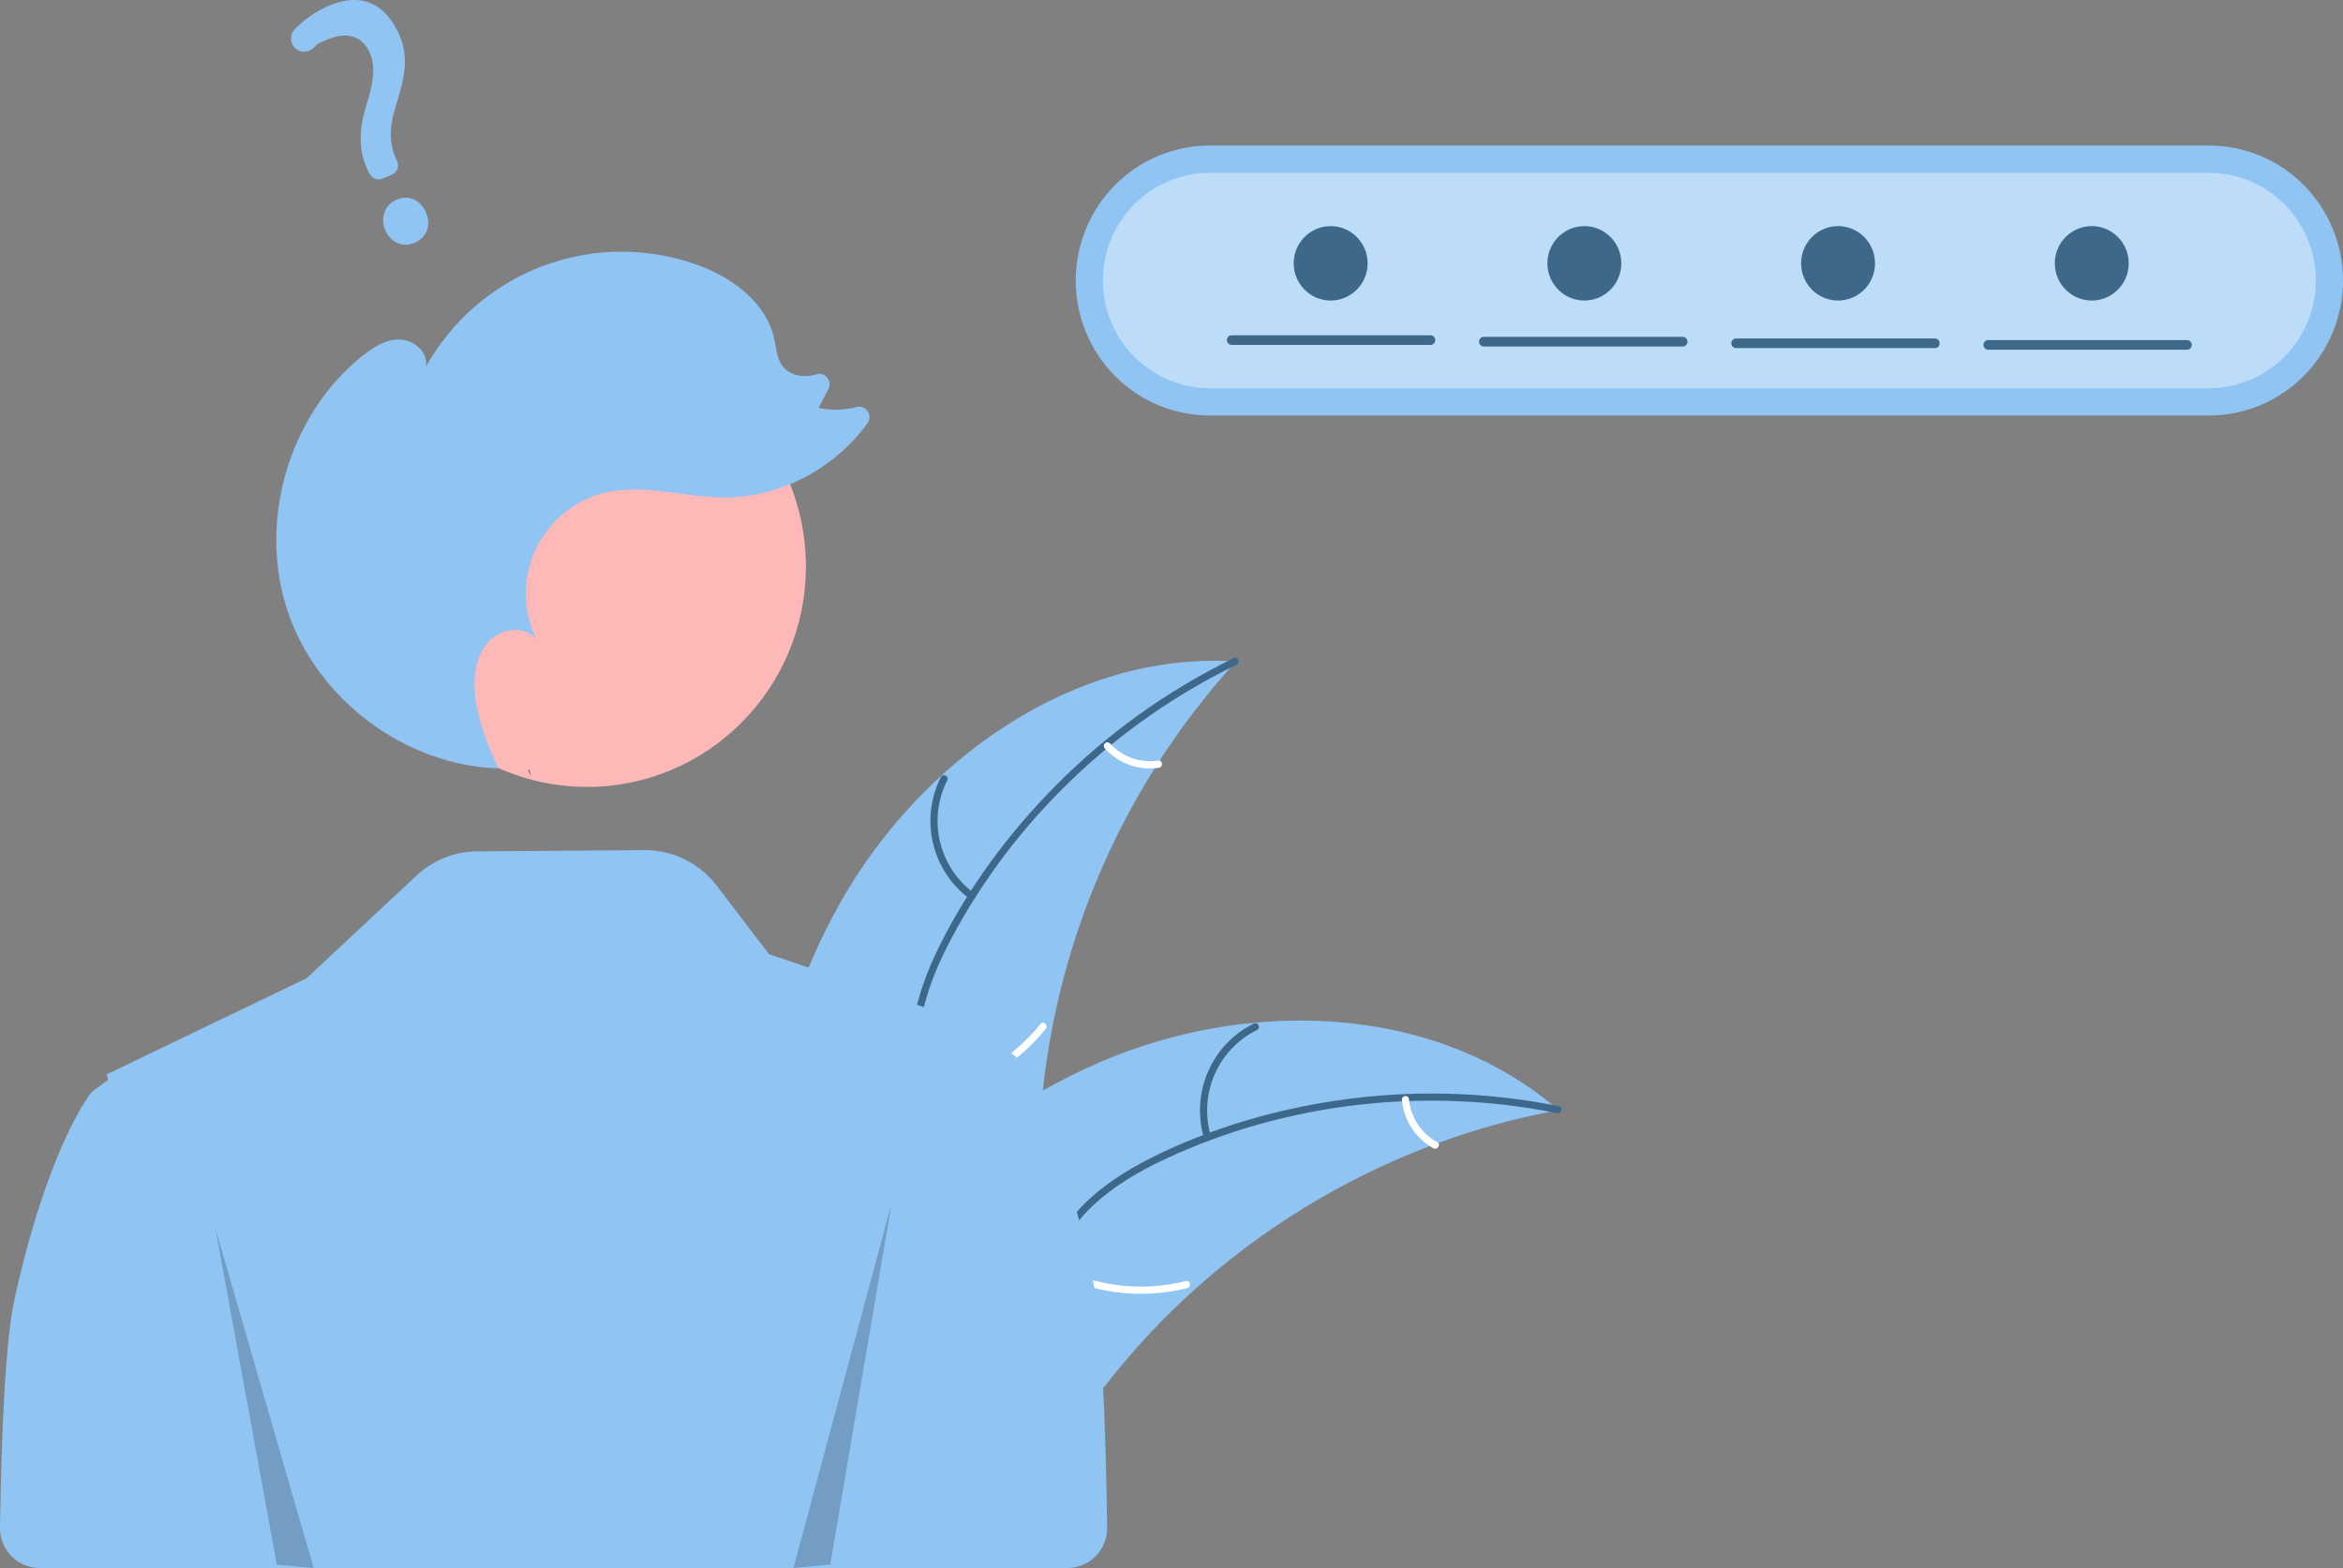 <svg width="526" height="352" viewBox="0 0 526 352" fill="none" xmlns="http://www.w3.org/2000/svg">
<rect x="0" y="0" width="526" height="352" fill="#808080" stroke="none"/>
<g clip-path="url(#clip0_46_4)">
<path d="M188.676 202.579C206.702 170.648 241.087 146.13 277.487 148.492C250.638 177.893 234.981 215.91 233.288 255.816C232.69 271.208 233.617 288.391 223.468 299.917C217.152 307.089 207.5 310.562 198.009 311.29C188.518 312.019 179.029 310.292 169.664 308.573L167.393 309.275C166.528 272.556 170.65 234.51 188.676 202.579Z" fill="#90C4F3"/>
<path d="M277.542 149.261C250.625 162.309 227.673 184.101 213.584 210.678C210.537 216.424 207.944 222.52 206.813 228.965C205.681 235.413 206.471 241.551 208.659 247.675C210.658 253.274 213.347 258.767 213.96 264.758C214.606 271.072 212.299 276.977 208.146 281.662C203.064 287.396 196.24 290.948 189.447 294.189C181.904 297.787 174.012 301.404 168.67 308.12C168.022 308.934 166.806 307.875 167.453 307.062C176.748 295.378 192.659 293.182 203.692 283.77C208.84 279.378 212.706 273.397 212.462 266.39C212.248 260.262 209.48 254.594 207.407 248.943C205.23 243.009 204.145 237.043 204.925 230.716C205.724 224.245 208.086 218.034 210.973 212.235C217.483 199.157 226.393 187.15 236.6 176.771C248.33 164.84 262.001 155.018 277.021 147.729C277.951 147.279 278.465 148.813 277.542 149.261V149.261Z" fill="#3D6889"/>
<path d="M217.711 201.796C213.584 198.758 210.665 194.342 209.473 189.336C208.282 184.33 208.897 179.061 211.207 174.469C211.678 173.542 213.131 174.235 212.66 175.163C210.5 179.435 209.928 184.343 211.047 189.003C212.166 193.662 214.902 197.765 218.761 200.571C219.599 201.182 218.544 202.404 217.711 201.796V201.796Z" fill="#3D6889"/>
<path d="M207.273 244.97C217.613 243.449 227.004 238.059 233.573 229.875C234.223 229.064 235.439 230.123 234.79 230.933C227.938 239.437 218.155 245.026 207.391 246.585C206.365 246.733 206.253 245.118 207.273 244.97V244.97Z" fill="white"/>
<path d="M249.125 166.832C250.478 168.342 252.183 169.491 254.086 170.174C255.989 170.857 258.031 171.054 260.028 170.746C261.051 170.585 261.163 172.201 260.146 172.36C257.937 172.69 255.683 172.47 253.579 171.72C251.474 170.97 249.584 169.712 248.074 168.057C247.919 167.913 247.824 167.715 247.808 167.503C247.793 167.291 247.858 167.081 247.991 166.916C248.131 166.754 248.328 166.655 248.541 166.639C248.753 166.623 248.963 166.693 249.125 166.832Z" fill="white"/>
<path d="M349.911 249.223C349.275 249.341 348.639 249.46 347.997 249.591C339.45 251.233 331.049 253.572 322.878 256.583C322.243 256.806 321.602 257.041 320.974 257.282C301.366 264.749 283.304 275.817 267.708 289.924C261.507 295.543 255.739 301.629 250.455 308.129C243.158 317.106 235.956 327.425 226.42 333.278C225.432 333.9 224.407 334.46 223.35 334.954L168.42 312.011C168.321 311.896 168.217 311.793 168.117 311.677L165.882 310.862C166.132 310.508 166.398 310.146 166.647 309.791C166.791 309.585 166.947 309.384 167.09 309.178C167.19 309.042 167.291 308.906 167.373 308.778C167.406 308.733 167.439 308.688 167.467 308.655C167.55 308.526 167.639 308.416 167.717 308.3C169.198 306.272 170.697 304.25 172.212 302.235C172.217 302.223 172.218 302.223 172.235 302.215C183.82 286.894 196.777 272.411 211.505 260.37C211.948 260.008 212.396 259.633 212.864 259.281C219.533 253.89 226.628 249.057 234.078 244.831C238.165 242.53 242.366 240.438 246.663 238.565C257.775 233.745 269.571 230.716 281.618 229.587C305.634 227.342 330.096 232.855 348.515 248.048C348.986 248.437 349.446 248.821 349.911 249.223Z" fill="#90C4F3"/>
<path d="M349.499 249.873C320.205 243.973 288.85 247.457 261.71 260.136C255.843 262.877 250.127 266.171 245.371 270.632C240.612 275.094 237.573 280.474 235.658 286.69C233.907 292.372 232.769 298.389 229.677 303.544C226.417 308.977 221.045 312.293 214.927 313.516C207.442 315.013 199.869 313.712 192.507 312.181C184.333 310.481 175.87 308.585 167.589 310.708C166.585 310.965 166.248 309.382 167.249 309.125C181.657 305.432 195.674 313.324 210.111 312.498C216.847 312.113 223.509 309.681 227.505 303.938C230.998 298.916 232.177 292.712 233.9 286.943C235.71 280.886 238.41 275.464 242.816 270.886C247.323 266.203 252.923 262.676 258.695 259.796C271.713 253.301 286.006 249.116 300.361 247.016C316.861 244.602 333.649 245.048 349.999 248.334C351.011 248.538 350.504 250.076 349.499 249.873V249.873Z" fill="#3D6889"/>
<path d="M270.316 255.546C268.838 250.618 269.147 245.322 271.189 240.603C273.231 235.884 276.872 232.049 281.463 229.784C282.393 229.329 283.139 230.763 282.207 231.219C277.929 233.321 274.538 236.893 272.645 241.291C270.753 245.69 270.484 250.624 271.888 255.204C272.191 256.2 270.618 256.536 270.316 255.546Z" fill="#3D6889"/>
<path d="M236.169 283.691C245.335 288.745 256.055 290.134 266.193 287.582C267.197 287.329 267.535 288.911 266.532 289.165C255.978 291.8 244.824 290.331 235.298 285.051C234.39 284.547 235.266 283.189 236.169 283.691V283.691Z" fill="white"/>
<path d="M316.304 246.674C316.481 248.701 317.156 250.651 318.267 252.351C319.378 254.05 320.89 255.445 322.669 256.41C323.582 256.902 322.705 258.259 321.798 257.77C319.837 256.695 318.169 255.152 316.937 253.278C315.705 251.403 314.948 249.253 314.732 247.016C314.694 246.807 314.737 246.591 314.851 246.412C314.966 246.233 315.143 246.105 315.348 246.054C315.557 246.01 315.774 246.05 315.953 246.166C316.132 246.282 316.258 246.465 316.304 246.674V246.674Z" fill="white"/>
<path d="M245.273 287.074C237.58 249.619 227.964 237.131 227.964 237.131L224.29 234.262L219.872 230.807L219.894 230.363L218.846 230.004L218.6 229.812L218.196 229.5L218.132 229.57L217.995 229.713L198.004 222.87L172.642 214.195L160.897 198.824C158.985 196.32 156.522 194.297 153.703 192.912C150.884 191.527 147.784 190.819 144.648 190.842L107.14 191.122C102.069 191.16 97.195 193.106 93.477 196.579L68.824 219.606L30.41 238.08L30.345 238.015L29.942 238.305L24.007 241.163L24.252 242.447L20.578 245.116C20.578 245.116 10.962 256.736 3.269 291.587C1.312 300.455 0.349 319.478 0.001 342.92C-0.016 344.105 0.2 345.283 0.639 346.384C1.077 347.484 1.729 348.486 2.555 349.331C3.382 350.176 4.367 350.847 5.453 351.305C6.539 351.763 7.705 352 8.883 352H214.059V352H239.668C240.845 351.999 242.01 351.763 243.096 351.306C244.181 350.848 245.166 350.178 245.992 349.334C246.818 348.49 247.47 347.489 247.909 346.39C248.348 345.29 248.566 344.114 248.55 342.929C248.21 317.421 247.247 296.691 245.273 287.074Z" fill="#90C4F3"/>
<path d="M271.598 32.664C263.615 32.664 255.96 35.858 250.315 41.541C244.671 47.225 241.5 54.934 241.5 62.972C241.5 71.011 244.671 78.72 250.315 84.403C255.96 90.087 263.615 93.28 271.598 93.28H495.902C503.884 93.28 511.54 90.087 517.184 84.403C522.829 78.72 526 71.011 526 62.972C526 54.934 522.829 47.225 517.184 41.541C511.54 35.858 503.884 32.664 495.902 32.664H271.598Z" fill="#90C4F3"/>
<path d="M271.598 38.798C265.231 38.798 259.124 41.345 254.622 45.879C250.12 50.412 247.591 56.561 247.591 62.972C247.591 69.384 250.12 75.533 254.622 80.066C259.124 84.6 265.231 87.147 271.598 87.147H495.902C502.269 87.147 508.375 84.6 512.877 80.066C517.379 75.533 519.909 69.384 519.909 62.972C519.909 56.561 517.379 50.412 512.877 45.879C508.375 41.345 502.269 38.798 495.902 38.798H271.598Z" fill="#BCDCF8"/>
<path d="M131.784 176.654C158.922 176.654 180.922 154.5 180.922 127.173C180.922 99.846 158.922 77.693 131.784 77.693C104.646 77.693 82.646 99.846 82.646 127.173C82.646 154.5 104.646 176.654 131.784 176.654Z" fill="#FFB8B8"/>
<path d="M119.214 174.231C119.004 173.765 118.795 173.298 118.586 172.83C118.666 172.832 118.746 172.844 118.826 172.846L119.214 174.231Z" fill="#2F2E41"/>
<path d="M81.28 79.943C83.765 77.946 86.669 76.109 89.847 76.213C93.025 76.316 96.247 79.206 95.588 82.338C101.425 71.932 110.715 63.928 121.827 59.732C132.94 55.536 145.165 55.416 156.357 59.392C164.254 62.198 171.999 67.811 173.813 76.043C174.278 78.157 174.378 80.474 175.689 82.19C177.341 84.354 180.502 84.843 183.105 84.082C183.131 84.074 183.157 84.067 183.183 84.059C183.623 83.908 184.097 83.893 184.546 84.016C184.994 84.14 185.395 84.396 185.697 84.751C185.999 85.106 186.188 85.545 186.24 86.01C186.292 86.475 186.204 86.945 185.988 87.359L183.754 91.556C186.571 92.188 189.497 92.125 192.285 91.373C192.748 91.251 193.237 91.276 193.686 91.444C194.134 91.613 194.52 91.918 194.789 92.316C195.059 92.714 195.2 93.186 195.193 93.668C195.185 94.15 195.03 94.618 194.748 95.008C187.38 105.194 175.07 111.772 162.508 111.695C153.58 111.64 144.56 108.542 135.871 110.609C132.51 111.409 129.369 112.957 126.679 115.138C123.989 117.32 121.818 120.08 120.325 123.217C118.833 126.354 118.057 129.787 118.054 133.265C118.051 136.743 118.821 140.178 120.309 143.317C117.639 140.377 112.479 141.073 109.749 143.956C107.018 146.838 106.311 151.141 106.587 155.115C107.007 161.193 109.372 166.92 111.865 172.494C90.963 171.832 71.192 157.066 64.537 137.096C57.854 117.042 64.858 93.134 81.28 79.943Z" fill="#90C4F3"/>
<path opacity="0.2" d="M48.365 275.766L62.147 351.275L70.416 352L48.365 275.766Z" fill="black"/>
<path opacity="0.2" d="M200.177 270.072L186.395 351.22L178.125 352L200.177 270.072Z" fill="black"/>
<path d="M93.035 54.531C90.392 55.642 87.635 54.424 86.478 51.635C85.304 48.804 86.401 45.93 89.086 44.801C91.771 43.672 94.479 44.892 95.672 47.77C96.847 50.603 95.763 53.383 93.035 54.531ZM87.973 39.228L85.871 40.111C85.347 40.33 84.76 40.341 84.227 40.144C83.693 39.947 83.253 39.556 82.993 39.048L82.889 38.843C80.628 34.738 80.369 29.748 82.124 24.02C83.749 18.883 84.424 15.269 83.066 11.995C81.497 8.21 78.145 7.025 73.871 8.742C72.214 9.439 71.686 9.428 70.382 10.731C70.098 11.018 69.76 11.245 69.387 11.397C69.015 11.55 68.615 11.625 68.213 11.619C67.825 11.614 67.441 11.531 67.085 11.373C66.729 11.216 66.408 10.989 66.141 10.704C65.628 10.155 65.34 9.43 65.336 8.676C65.332 7.922 65.613 7.194 66.121 6.64C68.314 4.329 70.958 2.501 73.888 1.27C83.071 -2.591 87.693 3.11 89.809 8.211C91.878 13.201 90.714 17.83 88.844 23.826C87.277 28.808 87.368 32.5 89.148 36.171C89.277 36.448 89.348 36.749 89.358 37.055C89.368 37.361 89.317 37.666 89.207 37.952C89.098 38.237 88.932 38.497 88.719 38.717C88.507 38.936 88.253 39.11 87.973 39.228L87.973 39.228Z" fill="#90C4F3"/>
<path d="M321.144 77.427H276.515C276.374 77.428 276.233 77.401 276.102 77.347C275.971 77.293 275.851 77.213 275.751 77.113C275.65 77.012 275.57 76.893 275.516 76.761C275.461 76.629 275.433 76.488 275.433 76.345C275.433 76.202 275.461 76.061 275.516 75.929C275.57 75.797 275.65 75.677 275.751 75.577C275.851 75.476 275.971 75.397 276.102 75.343C276.233 75.289 276.374 75.261 276.515 75.263H321.144C321.427 75.264 321.699 75.379 321.899 75.582C322.099 75.785 322.211 76.059 322.211 76.345C322.211 76.631 322.099 76.905 321.899 77.108C321.699 77.311 321.427 77.425 321.144 77.427Z" fill="#3D6889"/>
<path d="M377.757 77.788H333.129C332.987 77.789 332.847 77.762 332.716 77.708C332.584 77.654 332.465 77.574 332.364 77.474C332.264 77.373 332.184 77.253 332.129 77.121C332.075 76.99 332.047 76.848 332.047 76.706C332.047 76.563 332.075 76.421 332.129 76.29C332.184 76.158 332.264 76.038 332.364 75.938C332.465 75.837 332.584 75.757 332.716 75.703C332.847 75.649 332.987 75.622 333.129 75.623H377.757C377.899 75.622 378.04 75.649 378.171 75.703C378.302 75.757 378.422 75.837 378.522 75.938C378.623 76.038 378.703 76.158 378.757 76.29C378.812 76.421 378.84 76.563 378.84 76.706C378.84 76.848 378.812 76.99 378.757 77.121C378.703 77.253 378.623 77.373 378.522 77.474C378.422 77.574 378.302 77.654 378.171 77.708C378.04 77.762 377.899 77.789 377.757 77.788V77.788Z" fill="#3D6889"/>
<path d="M434.371 78.149H389.742C389.459 78.147 389.187 78.032 388.987 77.829C388.787 77.626 388.675 77.352 388.675 77.066C388.675 76.781 388.787 76.506 388.987 76.303C389.187 76.101 389.459 75.986 389.742 75.984H434.371C434.512 75.983 434.653 76.01 434.784 76.064C434.915 76.118 435.035 76.198 435.135 76.298C435.236 76.399 435.316 76.519 435.37 76.65C435.425 76.782 435.453 76.924 435.453 77.066C435.453 77.209 435.425 77.35 435.37 77.482C435.316 77.614 435.236 77.734 435.135 77.834C435.035 77.935 434.915 78.014 434.784 78.069C434.653 78.123 434.512 78.15 434.371 78.149H434.371Z" fill="#3D6889"/>
<path d="M490.984 78.51H446.356C446.072 78.508 445.8 78.393 445.6 78.19C445.4 77.987 445.288 77.713 445.288 77.427C445.288 77.141 445.4 76.867 445.6 76.664C445.8 76.462 446.072 76.347 446.356 76.345H490.984C491.268 76.347 491.539 76.462 491.739 76.664C491.939 76.867 492.052 77.141 492.052 77.427C492.052 77.713 491.939 77.987 491.739 78.19C491.539 78.393 491.268 78.508 490.984 78.51Z" fill="#3D6889"/>
<path d="M298.731 67.466C303.312 67.466 307.026 63.726 307.026 59.113C307.026 54.5 303.312 50.761 298.731 50.761C294.151 50.761 290.437 54.5 290.437 59.113C290.437 63.726 294.151 67.466 298.731 67.466Z" fill="#3D6889"/>
<path d="M355.687 67.466C360.267 67.466 363.981 63.726 363.981 59.113C363.981 54.5 360.267 50.761 355.687 50.761C351.106 50.761 347.392 54.5 347.392 59.113C347.392 63.726 351.106 67.466 355.687 67.466Z" fill="#3D6889"/>
<path d="M412.642 67.466C417.223 67.466 420.937 63.726 420.937 59.113C420.937 54.5 417.223 50.761 412.642 50.761C408.061 50.761 404.348 54.5 404.348 59.113C404.348 63.726 408.061 67.466 412.642 67.466Z" fill="#3D6889"/>
<path d="M469.598 67.466C474.179 67.466 477.892 63.726 477.892 59.113C477.892 54.5 474.179 50.761 469.598 50.761C465.017 50.761 461.303 54.5 461.303 59.113C461.303 63.726 465.017 67.466 469.598 67.466Z" fill="#3D6889"/>
</g>
<defs>
<clipPath id="clip0_46_4">
<rect width="526" height="352" fill="white"/>
</clipPath>
</defs>
</svg>
